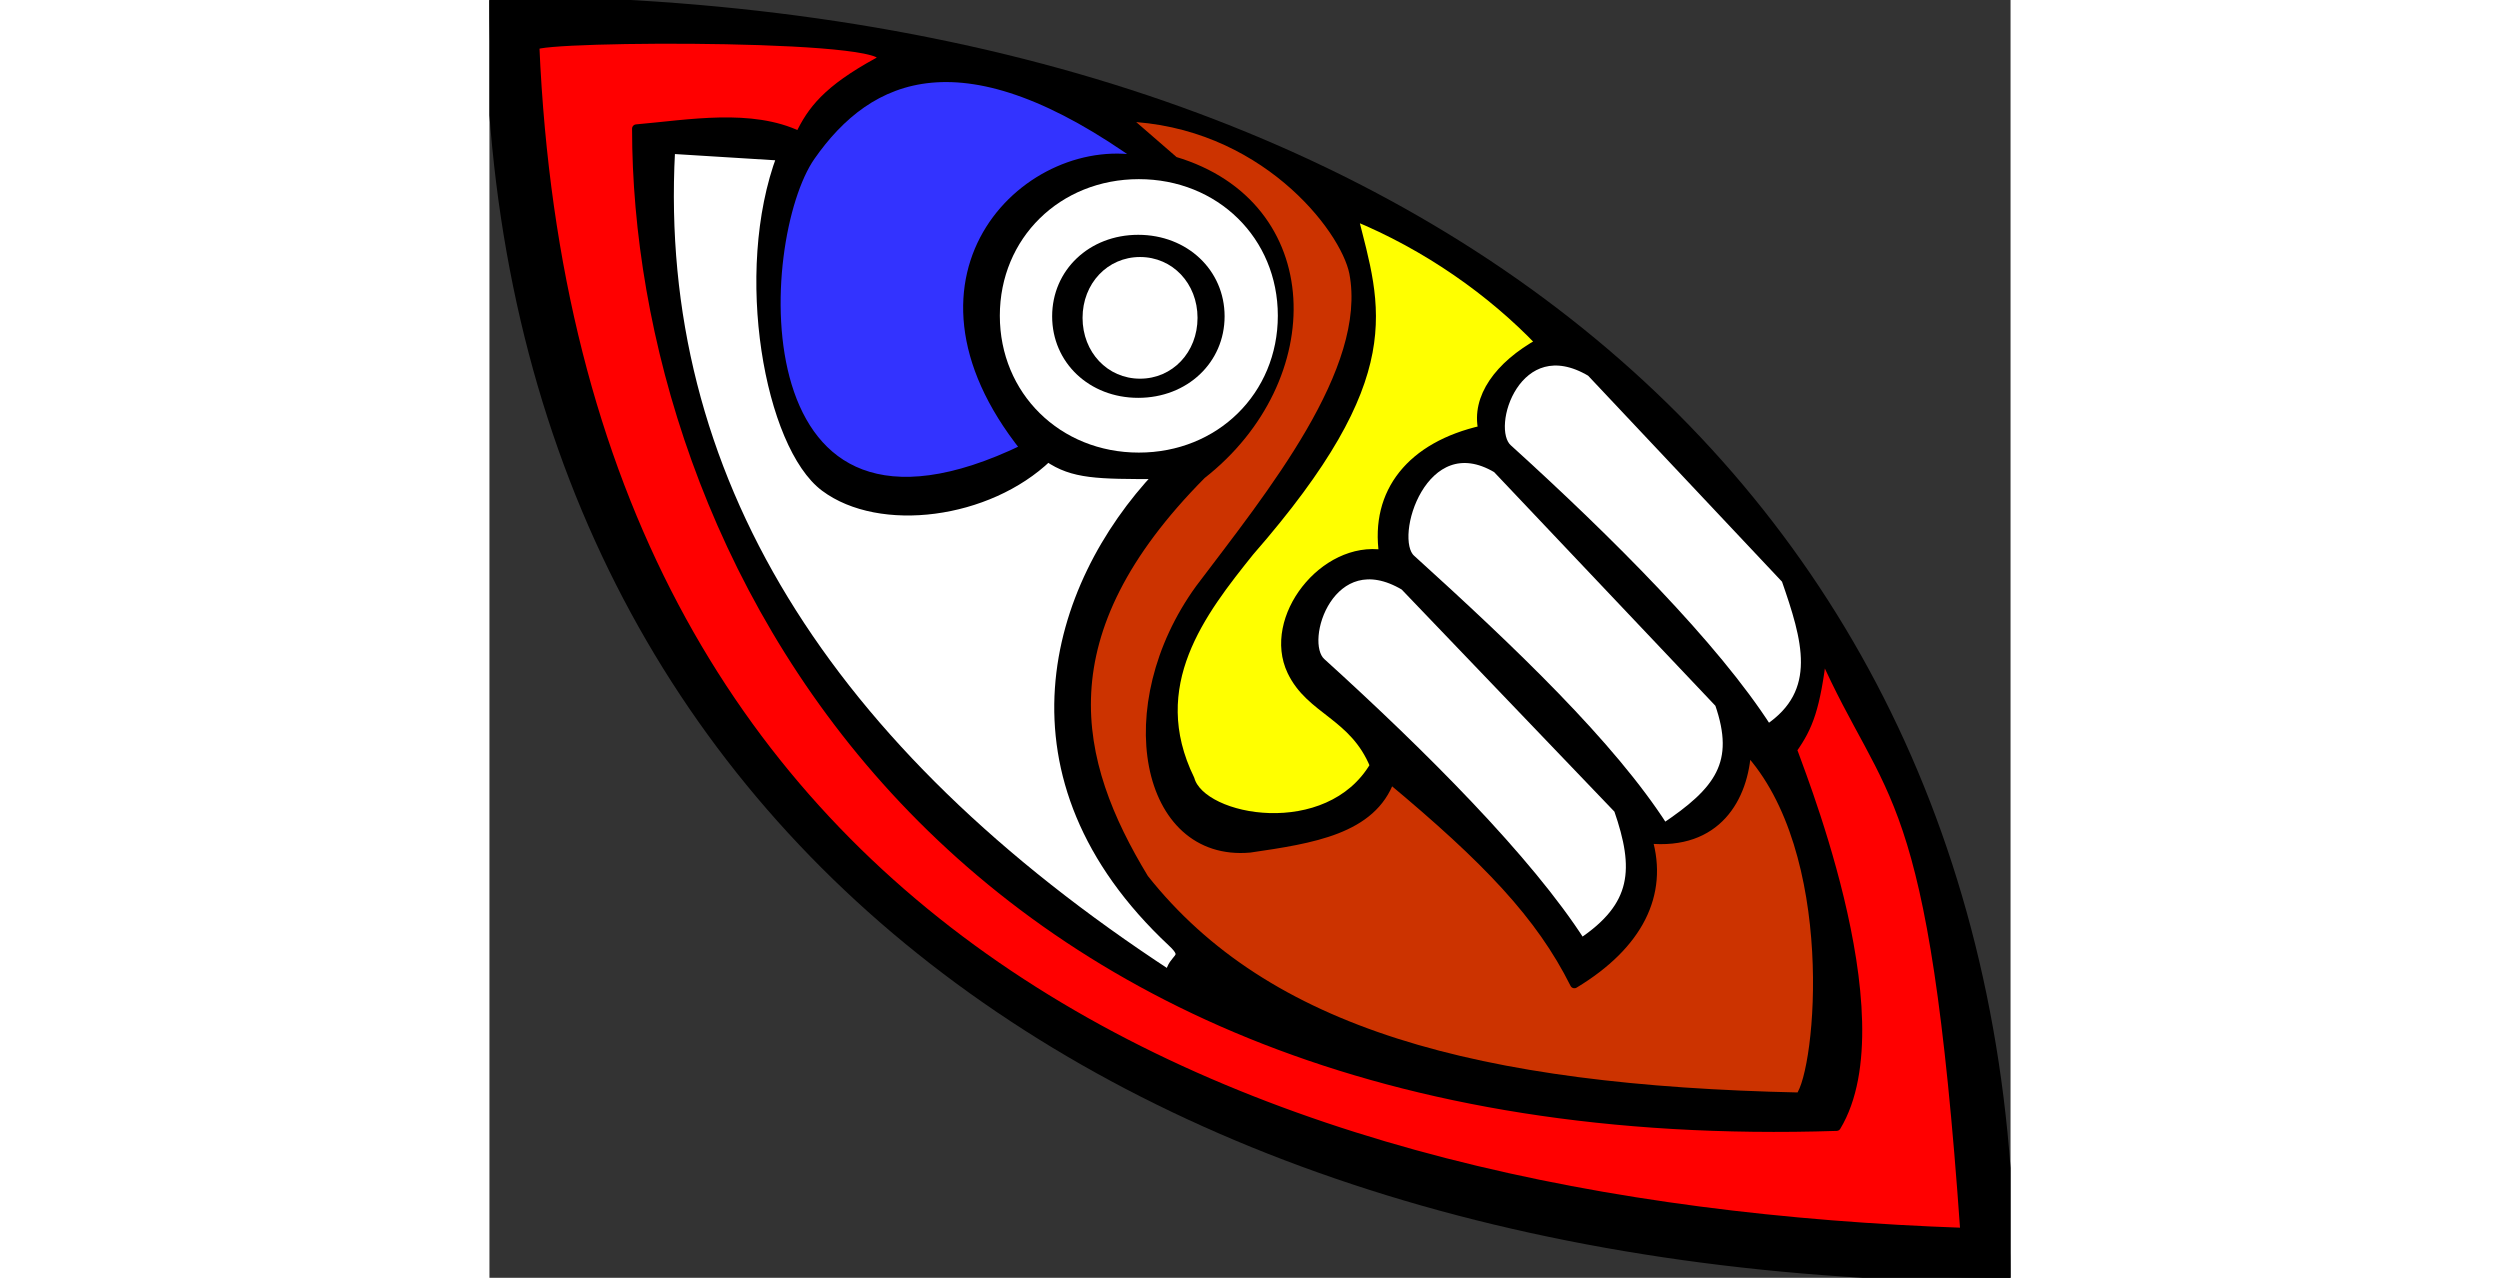 <?xml version="1.0" encoding="UTF-8"?>

<svg version="1.2" baseProfile="tiny" width="45" height="23" viewBox="500 499 5001 4201" preserveAspectRatio="xMidYMid" fill-rule="evenodd" stroke-width="28.222" stroke-linejoin="round" xmlns="http://www.w3.org/2000/svg" xmlns:ooo="http://xml.openoffice.org/svg/export" xmlns:xlink="http://www.w3.org/1999/xlink" xml:space="preserve">
 <rect x="500" y="499" width="5001" height="4201" fill="#333333" stroke="none"/>
 <defs class="ClipPathGroup">
  <clipPath id="presentation_clip_path" clipPathUnits="userSpaceOnUse">
   <rect x="500" y="499" width="5001" height="4201"/>
  </clipPath>
 </defs>
 <defs class="TextShapeIndex">
  <g ooo:slide="id1" ooo:id-list="id3 id4 id5 id6 id7 id8 id9 id10 id11 id12 id13"/>
 </defs>
 <defs class="EmbeddedBulletChars">
  <g id="bullet-char-template(57356)" transform="scale(0,-0)">
   <path d="M 580,1141 L 1163,571 580,0 -4,571 580,1141 Z"/>
  </g>
  <g id="bullet-char-template(57354)" transform="scale(0,-0)">
   <path d="M 8,1128 L 1137,1128 1137,0 8,0 8,1128 Z"/>
  </g>
  <g id="bullet-char-template(10146)" transform="scale(0,-0)">
   <path d="M 174,0 L 602,739 174,1481 1456,739 174,0 Z M 1358,739 L 309,1346 659,739 1358,739 Z"/>
  </g>
  <g id="bullet-char-template(10132)" transform="scale(0,-0)">
   <path d="M 2015,739 L 1276,0 717,0 1260,543 174,543 174,936 1260,936 717,1481 1274,1481 2015,739 Z"/>
  </g>
  <g id="bullet-char-template(10007)" transform="scale(0,-0)">
   <path d="M 0,-2 C -7,14 -16,27 -25,37 L 356,567 C 262,823 215,952 215,954 215,979 228,992 255,992 264,992 276,990 289,987 310,991 331,999 354,1012 L 381,999 492,748 772,1049 836,1024 860,1049 C 881,1039 901,1025 922,1006 886,937 835,863 770,784 769,783 710,716 594,584 L 774,223 C 774,196 753,168 711,139 L 727,119 C 717,90 699,76 672,76 641,76 570,178 457,381 L 164,-76 C 142,-110 111,-127 72,-127 30,-127 9,-110 8,-76 1,-67 -2,-52 -2,-32 -2,-23 -1,-13 0,-2 Z"/>
  </g>
  <g id="bullet-char-template(10004)" transform="scale(0,-0)">
   <path d="M 285,-33 C 182,-33 111,30 74,156 52,228 41,333 41,471 41,549 55,616 82,672 116,743 169,778 240,778 293,778 328,747 346,684 L 369,508 C 377,444 397,411 428,410 L 1163,1116 C 1174,1127 1196,1133 1229,1133 1271,1133 1292,1118 1292,1087 L 1292,965 C 1292,929 1282,901 1262,881 L 442,47 C 390,-6 338,-33 285,-33 Z"/>
  </g>
  <g id="bullet-char-template(9679)" transform="scale(0,-0)">
   <path d="M 813,0 C 632,0 489,54 383,161 276,268 223,411 223,592 223,773 276,916 383,1023 489,1130 632,1184 813,1184 992,1184 1136,1130 1245,1023 1353,916 1407,772 1407,592 1407,412 1353,268 1245,161 1136,54 992,0 813,0 Z"/>
  </g>
  <g id="bullet-char-template(8226)" transform="scale(0,-0)">
   <path d="M 346,457 C 273,457 209,483 155,535 101,586 74,649 74,723 74,796 101,859 155,911 209,963 273,989 346,989 419,989 480,963 531,910 582,859 608,796 608,723 608,648 583,586 532,535 482,483 420,457 346,457 Z"/>
  </g>
  <g id="bullet-char-template(8211)" transform="scale(0,-0)">
   <path d="M -4,459 L 1135,459 1135,606 -4,606 -4,459 Z"/>
  </g>
 </defs>
 <defs class="TextEmbeddedBitmaps"/>
 <g class="SlideGroup">
  <g>
   <g id="id1" class="Slide" clip-path="url(#presentation_clip_path)">
    <g class="Page">
     <g class="Group">
      <g class="com.sun.star.drawing.ClosedBezierShape">
       <g id="id3">
        <path fill="rgb(0,0,0)" stroke="none" d="M 500,500 C 500,3140 2500,4700 5500,4700 5500,2091 3500,500 500,500 Z"/>
        <path fill="none" stroke="rgb(0,0,0)" d="M 500,500 C 500,3140 2500,4700 5500,4700 5500,2091 3500,500 500,500 Z"/>
       </g>
      </g>
      <g class="com.sun.star.drawing.ClosedBezierShape">
       <g id="id4">
        <path fill="rgb(255,255,255)" stroke="none" d="M 2633,1271 C 2472,1271 2350,1387 2350,1539 2350,1691 2472,1807 2633,1807 2794,1807 2917,1691 2917,1539 2917,1387 2794,1271 2633,1271 Z M 2635,1088 C 2894,1088 3092,1282 3092,1537 3092,1792 2894,1987 2635,1987 2376,1987 2178,1792 2178,1537 2178,1282 2376,1088 2635,1088 Z"/>
       </g>
      </g>
      <g class="com.sun.star.drawing.CustomShape">
       <g id="id5">
        <path fill="rgb(255,255,255)" stroke="none" d="M 2639,1344 C 2746,1344 2828,1431 2828,1544 2828,1657 2746,1744 2639,1744 2532,1744 2450,1657 2450,1544 2450,1431 2532,1344 2639,1344 Z M 2450,1344 L 2450,1344 Z M 2829,1746 L 2829,1746 Z"/>
       </g>
      </g>
      <g class="com.sun.star.drawing.ClosedBezierShape">
       <g id="id6">
        <path fill="rgb(255,0,0)" stroke="none" d="M 650,650 C 778,3598 3000,4468 5350,4550 5246,3061 5103,3145 4883,2646 4861,2827 4838,2888 4785,2963 4785,2979 5148,3840 4929,4203 1934,4300 983,2253 983,922 1156,907 1361,869 1519,945 1559,861 1610,794 1776,703 1942,612 657,618 650,650 Z"/>
        <path fill="none" stroke="rgb(0,0,0)" d="M 650,650 C 778,3598 3000,4468 5350,4550 5246,3061 5103,3145 4883,2646 4861,2827 4838,2888 4785,2963 4785,2979 5148,3840 4929,4203 1934,4300 983,2253 983,922 1156,907 1361,869 1519,945 1559,861 1610,794 1776,703 1942,612 657,618 650,650 Z"/>
       </g>
      </g>
      <g class="com.sun.star.drawing.ClosedBezierShape">
       <g id="id7">
        <path fill="rgb(255,255,255)" stroke="none" d="M 1096,998 C 1040,2060 1602,2963 2736,3704 2744,3643 2803,3653 2744,3598 2162,3054 2352,2428 2699,2060 2500,2060 2419,2060 2336,2003 2139,2192 1784,2237 1602,2101 1420,1965 1315,1396 1459,1013 L 1088,990 1096,998 Z"/>
        <path fill="none" stroke="rgb(0,0,0)" d="M 1096,998 C 1040,2060 1602,2963 2736,3704 2744,3643 2803,3653 2744,3598 2162,3054 2352,2428 2699,2060 2500,2060 2419,2060 2336,2003 2139,2192 1784,2237 1602,2101 1420,1965 1315,1396 1459,1013 L 1088,990 1096,998 Z"/>
       </g>
      </g>
      <g class="com.sun.star.drawing.ClosedBezierShape">
       <g id="id8">
        <path fill="rgb(51,51,255)" stroke="none" d="M 2260,1973 C 1799,1396 2283,945 2653,1028 2057,597 1747,741 1557,1013 1367,1285 1308,2434 2260,1973 Z"/>
        <path fill="none" stroke="rgb(0,0,0)" d="M 2260,1973 C 1799,1396 2283,945 2653,1028 2057,597 1747,741 1557,1013 1367,1285 1308,2434 2260,1973 Z"/>
       </g>
      </g>
      <g class="com.sun.star.drawing.ClosedBezierShape">
       <g id="id9">
        <path fill="rgb(204,51,0)" stroke="none" d="M 3462,3061 C 3780,3326 3954,3508 4067,3734 4279,3606 4362,3439 4309,3258 4536,3281 4626,3122 4634,2963 4944,3296 4876,4019 4808,4105 3742,4082 3054,3893 2653,3387 2419,3001 2321,2585 2842,2060 3243,1746 3236,1172 2752,1028 L 2586,884 C 3040,899 3311,1247 3341,1396 3402,1716 3069,2124 2835,2434 2555,2820 2653,3319 3000,3288 3205,3258 3402,3228 3462,3061 Z"/>
        <path fill="none" stroke="rgb(0,0,0)" d="M 3462,3061 C 3780,3326 3954,3508 4067,3734 4279,3606 4362,3439 4309,3258 4536,3281 4626,3122 4634,2963 4944,3296 4876,4019 4808,4105 3742,4082 3054,3893 2653,3387 2419,3001 2321,2585 2842,2060 3243,1746 3236,1172 2752,1028 L 2586,884 C 3040,899 3311,1247 3341,1396 3402,1716 3069,2124 2835,2434 2555,2820 2653,3319 3000,3288 3205,3258 3402,3228 3462,3061 Z"/>
       </g>
      </g>
      <g class="com.sun.star.drawing.ClosedBezierShape">
       <g id="id10">
        <path fill="rgb(255,255,0)" stroke="none" d="M 3341,1209 C 3583,1308 3795,1459 3954,1625 3817,1701 3742,1807 3765,1912 3530,1965 3409,2117 3439,2321 3243,2290 3054,2532 3137,2706 3199,2836 3341,2850 3409,3016 3258,3273 2842,3198 2804,3061 2653,2752 2842,2510 3000,2313 3508,1731 3417,1512 3341,1209 Z"/>
        <path fill="none" stroke="rgb(0,0,0)" d="M 3341,1209 C 3583,1308 3795,1459 3954,1625 3817,1701 3742,1807 3765,1912 3530,1965 3409,2117 3439,2321 3243,2290 3054,2532 3137,2706 3199,2836 3341,2850 3409,3016 3258,3273 2842,3198 2804,3061 2653,2752 2842,2510 3000,2313 3508,1731 3417,1512 3341,1209 Z"/>
       </g>
      </g>
      <g class="com.sun.star.drawing.ClosedBezierShape">
       <g id="id11">
        <path fill="rgb(255,255,255)" stroke="none" d="M 4090,3598 C 4271,3477 4279,3356 4211,3160 L 3508,2426 C 3266,2282 3160,2608 3235,2676 3568,2978 3916,3326 4090,3598 Z"/>
        <path fill="none" stroke="rgb(0,0,0)" d="M 4090,3598 C 4271,3477 4279,3356 4211,3160 L 3508,2426 C 3266,2282 3160,2608 3235,2676 3568,2978 3916,3326 4090,3598 Z"/>
       </g>
      </g>
      <g class="com.sun.star.drawing.ClosedBezierShape">
       <g id="id12">
        <path fill="rgb(255,255,255)" stroke="none" d="M 4362,3220 C 4543,3099 4611,3008 4543,2812 L 3812,2040 C 3570,1896 3455,2268 3530,2336 3863,2638 4188,2948 4362,3220 Z"/>
        <path fill="none" stroke="rgb(0,0,0)" d="M 4362,3220 C 4543,3099 4611,3008 4543,2812 L 3812,2040 C 3570,1896 3455,2268 3530,2336 3863,2638 4188,2948 4362,3220 Z"/>
       </g>
      </g>
      <g class="com.sun.star.drawing.ClosedBezierShape">
       <g id="id13">
        <path fill="rgb(255,255,255)" stroke="none" d="M 4703,2895 C 4884,2774 4830,2600 4762,2404 L 4121,1723 C 3879,1579 3773,1905 3848,1973 4181,2275 4529,2623 4703,2895 Z"/>
        <path fill="none" stroke="rgb(0,0,0)" d="M 4703,2895 C 4884,2774 4830,2600 4762,2404 L 4121,1723 C 3879,1579 3773,1905 3848,1973 4181,2275 4529,2623 4703,2895 Z"/>
       </g>
      </g>
     </g>
    </g>
   </g>
  </g>
 </g>
</svg>